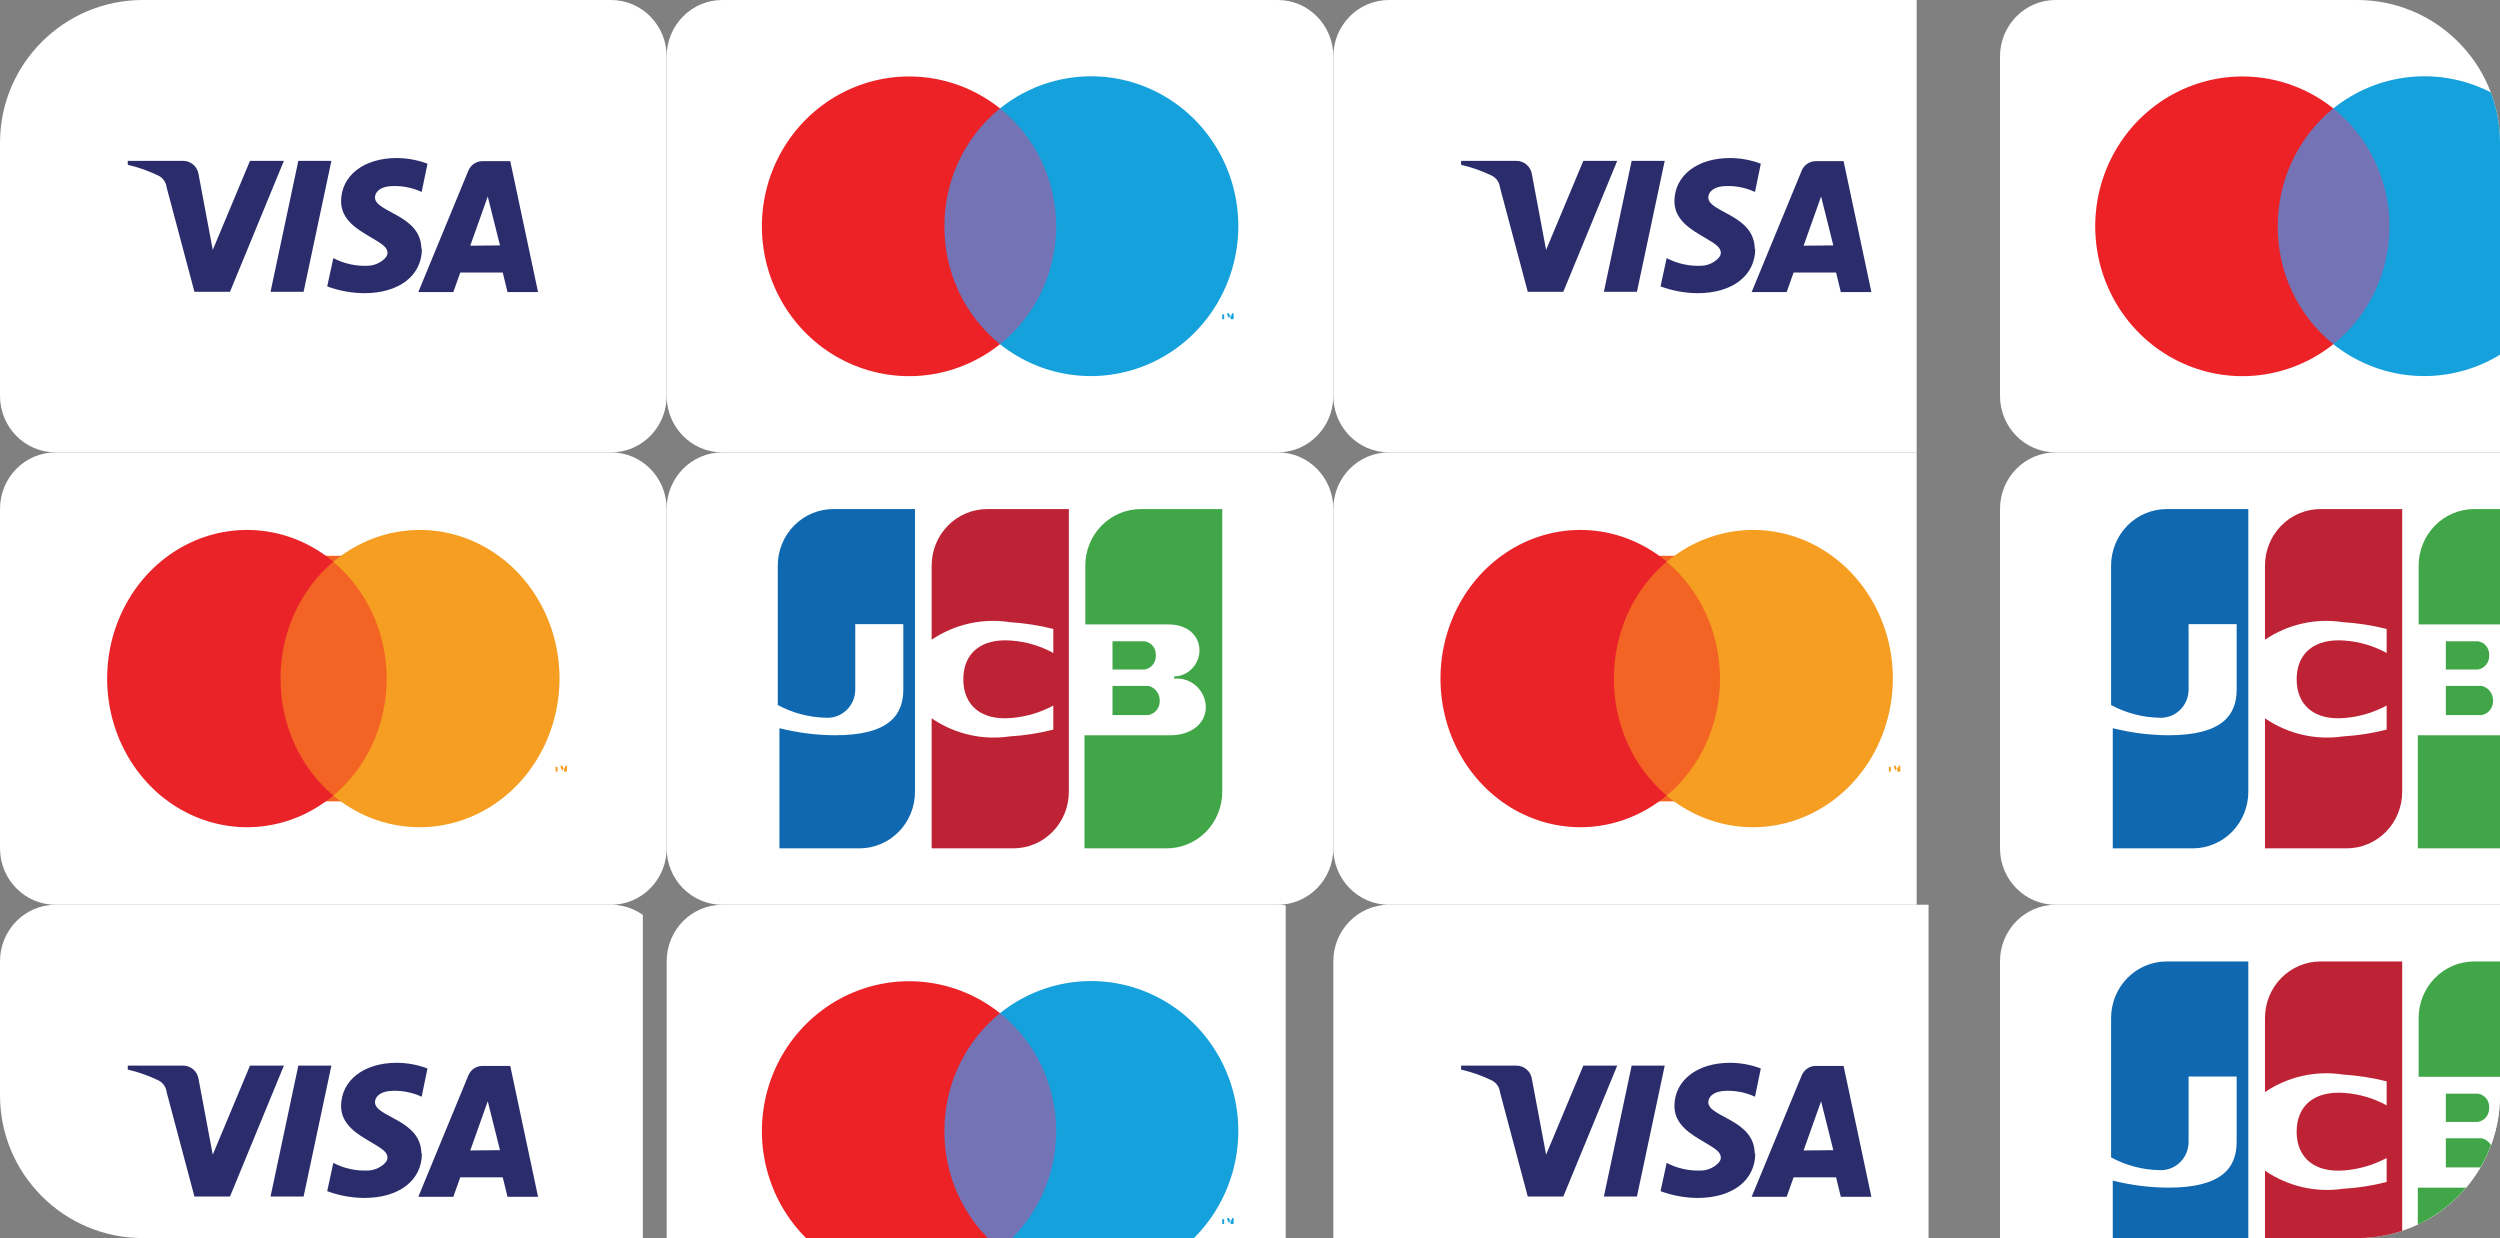 <svg width="210" height="104" viewBox="0 0 210 104" fill="none" xmlns="http://www.w3.org/2000/svg">
<rect x="0" y="0" width="210" height="104" fill="#808080" stroke="none"/>
<g clip-path="url(#clip0_1136_4170)">
<path d="M51.333 0H4.667C2.089 0 0 2.127 0 4.75V33.25C0 35.873 2.089 38 4.667 38H51.333C53.911 38 56 35.873 56 33.25V4.75C56 2.127 53.911 0 51.333 0Z" fill="white"/>
<path d="M27.836 13.513L25.502 24.509H22.726L25.059 13.513H27.836ZM39.502 20.638L40.972 16.505L41.999 20.614L39.502 20.638ZM42.629 24.533H45.196L42.862 13.537H40.529C40.274 13.536 40.025 13.612 39.813 13.756C39.601 13.9 39.436 14.104 39.339 14.344L35.139 24.533H38.079L38.662 22.894H42.232L42.629 24.533ZM35.396 20.923C35.396 18.025 31.476 17.859 31.499 16.577C31.499 16.173 31.872 15.745 32.666 15.65C33.609 15.56 34.558 15.724 35.419 16.125L35.909 13.75C35.08 13.439 34.203 13.278 33.319 13.275C30.542 13.275 28.652 14.772 28.652 16.909C28.652 18.477 30.052 19.284 31.102 19.902C32.152 20.519 32.549 20.78 32.549 21.255C32.549 21.73 31.686 22.324 30.892 22.324C29.89 22.369 28.893 22.148 27.999 21.683L27.486 24.058C28.481 24.426 29.53 24.618 30.589 24.628C33.529 24.628 35.442 23.155 35.442 20.875M23.846 13.513L19.319 24.509H16.332L13.999 15.745C13.977 15.541 13.905 15.346 13.791 15.176C13.678 15.006 13.524 14.867 13.346 14.772C12.512 14.363 11.635 14.052 10.732 13.845V13.513H15.399C15.712 13.515 16.013 13.632 16.248 13.841C16.484 14.05 16.638 14.338 16.682 14.653L17.872 20.994L20.999 13.513H23.846Z" fill="#2A2C6B"/>
</g>
<g clip-path="url(#clip1_1136_4170)">
<path d="M51.333 76H4.667C2.089 76 0 78.127 0 80.75V109.25C0 111.873 2.089 114 4.667 114H51.333C53.911 114 56 111.873 56 109.25V80.75C56 78.127 53.911 76 51.333 76Z" fill="white"/>
<path d="M27.836 89.513L25.502 100.509H22.726L25.059 89.513H27.836ZM39.502 96.638L40.972 92.505L41.999 96.614L39.502 96.638ZM42.629 100.533H45.196L42.862 89.537H40.529C40.274 89.536 40.025 89.612 39.813 89.756C39.601 89.9 39.436 90.105 39.339 90.344L35.139 100.533H38.079L38.662 98.894H42.232L42.629 100.533ZM35.396 96.923C35.396 94.025 31.476 93.859 31.499 92.577C31.499 92.173 31.872 91.745 32.666 91.65C33.609 91.56 34.558 91.724 35.419 92.125L35.909 89.75C35.08 89.439 34.203 89.278 33.319 89.275C30.542 89.275 28.652 90.772 28.652 92.909C28.652 94.477 30.052 95.284 31.102 95.902C32.152 96.519 32.549 96.78 32.549 97.255C32.549 97.73 31.686 98.324 30.892 98.324C29.89 98.369 28.893 98.148 27.999 97.683L27.486 100.058C28.481 100.426 29.53 100.618 30.589 100.628C33.529 100.628 35.442 99.155 35.442 96.875M23.846 89.513L19.319 100.509H16.332L13.999 91.745C13.977 91.541 13.905 91.346 13.791 91.176C13.678 91.006 13.524 90.867 13.346 90.772C12.512 90.363 11.635 90.052 10.732 89.845V89.513H15.399C15.712 89.515 16.013 89.632 16.248 89.841C16.484 90.05 16.638 90.338 16.682 90.653L17.872 96.994L20.999 89.513H23.846Z" fill="#2A2C6B"/>
</g>
<g clip-path="url(#clip2_1136_4170)">
<path d="M163.333 0H116.667C114.089 0 112 2.127 112 4.75V33.25C112 35.873 114.089 38 116.667 38H163.333C165.911 38 168 35.873 168 33.25V4.75C168 2.127 165.911 0 163.333 0Z" fill="white"/>
<path d="M139.836 13.513L137.502 24.509H134.726L137.059 13.513H139.836ZM151.502 20.638L152.972 16.505L153.999 20.614L151.502 20.638ZM154.629 24.533H157.196L154.862 13.537H152.529C152.274 13.536 152.025 13.612 151.813 13.756C151.601 13.9 151.436 14.104 151.339 14.344L147.139 24.533H150.079L150.662 22.894H154.232L154.629 24.533ZM147.396 20.923C147.396 18.025 143.476 17.859 143.499 16.577C143.499 16.173 143.872 15.745 144.666 15.65C145.609 15.56 146.558 15.724 147.419 16.125L147.909 13.75C147.08 13.439 146.203 13.278 145.319 13.275C142.542 13.275 140.652 14.772 140.652 16.909C140.652 18.477 142.052 19.284 143.102 19.902C144.152 20.519 144.549 20.78 144.549 21.255C144.549 21.73 143.686 22.324 142.892 22.324C141.89 22.369 140.893 22.148 139.999 21.683L139.486 24.058C140.481 24.426 141.53 24.618 142.589 24.628C145.529 24.628 147.442 23.155 147.442 20.875M135.846 13.513L131.319 24.509H128.332L125.999 15.745C125.977 15.541 125.905 15.346 125.791 15.176C125.677 15.006 125.524 14.867 125.346 14.772C124.512 14.363 123.635 14.052 122.732 13.845V13.513H127.399C127.712 13.515 128.013 13.632 128.248 13.841C128.484 14.05 128.638 14.338 128.682 14.653L129.872 20.994L132.999 13.513H135.846Z" fill="#2A2C6B"/>
</g>
<g clip-path="url(#clip3_1136_4170)">
<path d="M163.333 76H116.667C114.089 76 112 78.127 112 80.75V109.25C112 111.873 114.089 114 116.667 114H163.333C165.911 114 168 111.873 168 109.25V80.75C168 78.127 165.911 76 163.333 76Z" fill="white"/>
<path d="M139.836 89.513L137.502 100.509H134.726L137.059 89.513H139.836ZM151.502 96.638L152.972 92.505L153.999 96.614L151.502 96.638ZM154.629 100.533H157.196L154.862 89.537H152.529C152.274 89.536 152.025 89.612 151.813 89.756C151.601 89.9 151.436 90.105 151.339 90.344L147.139 100.533H150.079L150.662 98.894H154.232L154.629 100.533ZM147.396 96.923C147.396 94.025 143.476 93.859 143.499 92.577C143.499 92.173 143.872 91.745 144.666 91.65C145.609 91.56 146.558 91.724 147.419 92.125L147.909 89.75C147.08 89.439 146.203 89.278 145.319 89.275C142.542 89.275 140.652 90.772 140.652 92.909C140.652 94.477 142.052 95.284 143.102 95.902C144.152 96.519 144.549 96.78 144.549 97.255C144.549 97.73 143.686 98.324 142.892 98.324C141.89 98.369 140.893 98.148 139.999 97.683L139.486 100.058C140.481 100.426 141.53 100.618 142.589 100.628C145.529 100.628 147.442 99.155 147.442 96.875M135.846 89.513L131.319 100.509H128.332L125.999 91.745C125.977 91.541 125.905 91.346 125.791 91.176C125.677 91.006 125.524 90.867 125.346 90.772C124.512 90.363 123.635 90.052 122.732 89.845V89.513H127.399C127.712 89.515 128.013 89.632 128.248 89.841C128.484 90.05 128.638 90.338 128.682 90.653L129.872 96.994L132.999 89.513H135.846Z" fill="#2A2C6B"/>
</g>
<g clip-path="url(#clip4_1136_4170)">
<path d="M51.333 38H4.667C2.089 38 0 40.127 0 42.75V71.25C0 73.873 2.089 76 4.667 76H51.333C53.911 76 56 73.873 56 71.25V42.75C56 40.127 53.911 38 51.333 38Z" fill="white"/>
<path d="M34 46.685H22V67.314H34V46.685Z" fill="#F26324"/>
<path d="M23.567 57C23.561 55.114 23.957 53.25 24.724 51.549C25.492 49.848 26.612 48.353 28 47.177C26.266 45.731 24.185 44.833 21.994 44.585C19.803 44.337 17.59 44.748 15.609 45.773C13.627 46.797 11.957 48.393 10.788 50.379C9.62 52.364 9 54.659 9 57C9 59.342 9.62 61.637 10.788 63.622C11.957 65.607 13.627 67.203 15.609 68.228C17.59 69.252 19.803 69.664 21.994 69.416C24.185 69.168 26.266 68.269 28 66.824C26.609 65.65 25.488 64.156 24.72 62.454C23.952 60.752 23.558 58.888 23.567 57Z" fill="#E92328"/>
<path d="M46.831 64.812V64.409H46.668V64.812H46.831ZM47.625 64.812V64.314H47.508L47.368 64.67L47.228 64.314H47.088V64.812V64.432L47.228 64.741L47.368 64.432V64.812H47.625Z" fill="#F59E21"/>
<path d="M47 57.013C46.994 59.354 46.371 61.646 45.201 63.629C44.031 65.611 42.361 67.205 40.381 68.228C38.402 69.251 36.192 69.663 34.003 69.416C31.814 69.17 29.734 68.275 28 66.834C29.396 65.663 30.525 64.172 31.301 62.471C32.077 60.77 32.48 58.904 32.48 57.013C32.48 55.122 32.077 53.256 31.301 51.555C30.525 49.854 29.396 48.362 28 47.192C29.732 45.741 31.813 44.838 34.005 44.587C36.197 44.335 38.411 44.745 40.394 45.77C42.377 46.795 44.048 48.393 45.216 50.382C46.385 52.37 47.003 54.668 47 57.013Z" fill="#F59E21"/>
</g>
<g clip-path="url(#clip5_1136_4170)">
<path d="M163.333 38H116.667C114.089 38 112 40.127 112 42.75V71.25C112 73.873 114.089 76 116.667 76H163.333C165.911 76 168 73.873 168 71.25V42.75C168 40.127 165.911 38 163.333 38Z" fill="white"/>
<path d="M146 46.685H134V67.314H146V46.685Z" fill="#F26324"/>
<path d="M135.567 57C135.561 55.114 135.957 53.25 136.725 51.549C137.492 49.848 138.612 48.353 140 47.177C138.266 45.731 136.185 44.833 133.994 44.585C131.803 44.337 129.59 44.748 127.609 45.773C125.627 46.797 123.957 48.393 122.788 50.379C121.62 52.364 121 54.659 121 57C121 59.342 121.62 61.637 122.788 63.622C123.957 65.607 125.627 67.203 127.609 68.228C129.59 69.252 131.803 69.664 133.994 69.416C136.185 69.168 138.266 68.269 140 66.824C138.609 65.65 137.488 64.156 136.72 62.454C135.952 60.752 135.558 58.888 135.567 57Z" fill="#E92328"/>
<path d="M158.831 64.812V64.409H158.668V64.812H158.831ZM159.625 64.812V64.314H159.508L159.368 64.67L159.228 64.314H159.088V64.812V64.432L159.228 64.741L159.368 64.432V64.812H159.625Z" fill="#F59E21"/>
<path d="M159 57.013C158.994 59.354 158.371 61.646 157.201 63.629C156.031 65.611 154.361 67.205 152.381 68.228C150.402 69.251 148.192 69.663 146.003 69.416C143.814 69.17 141.734 68.275 140 66.834C141.396 65.663 142.525 64.172 143.301 62.471C144.077 60.77 144.48 58.904 144.48 57.013C144.48 55.122 144.077 53.256 143.301 51.555C142.525 49.854 141.396 48.362 140 47.192C141.732 45.741 143.813 44.838 146.005 44.587C148.197 44.335 150.411 44.745 152.394 45.77C154.377 46.795 156.048 48.393 157.216 50.382C158.385 52.37 159.003 54.668 159 57.013Z" fill="#F59E21"/>
</g>
<g clip-path="url(#clip6_1136_4170)">
<path d="M107.333 0H60.667C58.089 0 56 2.127 56 4.75V33.25C56 35.873 58.089 38 60.667 38H107.333C109.911 38 112 35.873 112 33.25V4.75C112 2.127 109.911 0 107.333 0Z" fill="white"/>
<path d="M89.972 9.095H78.049V28.902H89.972V9.095Z" fill="#7373B5"/>
<path d="M79.331 19.01C79.325 17.108 79.742 15.229 80.55 13.514C81.358 11.799 82.537 10.293 83.998 9.107C82.173 7.649 79.982 6.744 77.676 6.494C75.369 6.244 73.04 6.659 70.954 7.691C68.869 8.724 67.111 10.333 65.88 12.335C64.65 14.336 63.998 16.649 63.998 19.01C63.998 21.371 64.65 23.684 65.88 25.686C67.111 27.688 68.869 29.297 70.954 30.329C73.04 31.362 75.369 31.777 77.676 31.527C79.982 31.277 82.173 30.371 83.998 28.914C82.534 27.731 81.353 26.224 80.545 24.509C79.737 22.793 79.321 20.913 79.331 19.01Z" fill="#EC2227"/>
<path d="M102.831 26.812V26.409H102.668V26.812H102.831ZM103.625 26.812V26.314H103.508L103.368 26.67L103.228 26.314H103.088V26.812V26.432L103.228 26.741L103.368 26.432V26.812H103.625Z" fill="#15A1DB"/>
<path d="M104.02 19.012C104.014 21.373 103.357 23.684 102.124 25.684C100.891 27.683 99.132 29.29 97.046 30.322C94.96 31.354 92.632 31.769 90.325 31.521C88.019 31.272 85.827 30.369 84 28.916C85.471 27.736 86.661 26.231 87.478 24.516C88.296 22.801 88.721 20.919 88.721 19.012C88.721 17.105 88.296 15.223 87.478 13.508C86.661 11.793 85.471 10.288 84 9.108C85.825 7.645 88.017 6.734 90.327 6.481C92.637 6.227 94.97 6.641 97.059 7.674C99.148 8.708 100.909 10.32 102.141 12.325C103.372 14.33 104.023 16.648 104.02 19.012Z" fill="#15A1DB"/>
</g>
<g clip-path="url(#clip7_1136_4170)">
<path d="M107.333 76H60.667C58.089 76 56 78.127 56 80.75V109.25C56 111.873 58.089 114 60.667 114H107.333C109.911 114 112 111.873 112 109.25V80.75C112 78.127 109.911 76 107.333 76Z" fill="white"/>
<path d="M89.972 85.095H78.049V104.902H89.972V85.095Z" fill="#7373B5"/>
<path d="M79.331 95.01C79.325 93.108 79.742 91.229 80.55 89.514C81.358 87.799 82.537 86.293 83.998 85.107C82.173 83.649 79.982 82.744 77.676 82.494C75.369 82.243 73.04 82.659 70.954 83.691C68.869 84.724 67.111 86.333 65.88 88.335C64.65 90.336 63.998 92.65 63.998 95.01C63.998 97.371 64.65 99.684 65.88 101.686C67.111 103.687 68.869 105.297 70.954 106.329C73.04 107.362 75.369 107.777 77.676 107.527C79.982 107.277 82.173 106.371 83.998 104.914C82.534 103.731 81.353 102.224 80.545 100.509C79.737 98.793 79.321 96.913 79.331 95.01Z" fill="#EC2227"/>
<path d="M102.831 102.812V102.408H102.668V102.812H102.831ZM103.625 102.812V102.313H103.508L103.368 102.67L103.228 102.313H103.088V102.812V102.432L103.228 102.741L103.368 102.432V102.812H103.625Z" fill="#15A1DB"/>
<path d="M104.02 95.012C104.014 97.373 103.357 99.684 102.124 101.684C100.891 103.683 99.132 105.29 97.046 106.322C94.96 107.354 92.632 107.769 90.325 107.521C88.019 107.272 85.827 106.37 84 104.916C85.471 103.736 86.661 102.231 87.478 100.516C88.296 98.801 88.721 96.919 88.721 95.012C88.721 93.105 88.296 91.224 87.478 89.508C86.661 87.793 85.471 86.288 84 85.108C85.825 83.645 88.017 82.734 90.327 82.481C92.637 82.227 94.97 82.641 97.059 83.674C99.148 84.708 100.909 86.32 102.141 88.325C103.372 90.33 104.023 92.648 104.02 95.012Z" fill="#15A1DB"/>
</g>
<g clip-path="url(#clip8_1136_4170)">
<path d="M219.333 0H172.667C170.089 0 168 2.127 168 4.75V33.25C168 35.873 170.089 38 172.667 38H219.333C221.911 38 224 35.873 224 33.25V4.75C224 2.127 221.911 0 219.333 0Z" fill="white"/>
<path d="M201.972 9.095H190.049V28.902H201.972V9.095Z" fill="#7373B5"/>
<path d="M191.331 19.01C191.325 17.108 191.742 15.229 192.55 13.514C193.358 11.799 194.537 10.293 195.998 9.107C194.173 7.649 191.982 6.744 189.676 6.494C187.369 6.244 185.04 6.659 182.955 7.691C180.869 8.724 179.111 10.333 177.88 12.335C176.65 14.336 175.998 16.649 175.998 19.01C175.998 21.371 176.65 23.684 177.88 25.686C179.111 27.688 180.869 29.297 182.955 30.329C185.04 31.362 187.369 31.777 189.676 31.527C191.982 31.277 194.173 30.371 195.998 28.914C194.534 27.731 193.353 26.224 192.545 24.509C191.737 22.793 191.321 20.913 191.331 19.01Z" fill="#EC2227"/>
<path d="M216.02 19.012C216.014 21.373 215.357 23.684 214.124 25.684C212.891 27.683 211.132 29.29 209.046 30.322C206.96 31.354 204.631 31.769 202.325 31.521C200.019 31.272 197.827 30.369 196 28.916C197.471 27.736 198.661 26.231 199.478 24.516C200.296 22.801 200.721 20.919 200.721 19.012C200.721 17.105 200.296 15.223 199.478 13.508C198.661 11.793 197.471 10.288 196 9.108C197.825 7.645 200.017 6.734 202.327 6.481C204.637 6.227 206.97 6.641 209.059 7.674C211.148 8.708 212.909 10.32 214.141 12.325C215.372 14.33 216.023 16.648 216.02 19.012Z" fill="#15A1DB"/>
</g>
<g clip-path="url(#clip9_1136_4170)">
<path d="M107.333 38H60.667C58.089 38 56 40.127 56 42.75V71.25C56 73.873 58.089 76 60.667 76H107.333C109.911 76 112 73.873 112 71.25V42.75C112 40.127 109.911 38 107.333 38Z" fill="white"/>
<path d="M76.859 51.086H65.379V63.246H76.859V51.086Z" fill="white"/>
<path d="M89.761 50.374H78.258V64.315H89.761V50.374Z" fill="white"/>
<path d="M102.644 49.923H91.141V64.577H102.644V49.923Z" fill="white"/>
<path d="M93.451 60.063H96.484C96.756 60.007 96.999 59.855 97.17 59.633C97.341 59.411 97.429 59.134 97.418 58.852C97.421 58.57 97.331 58.294 97.161 58.07C96.992 57.846 96.754 57.687 96.484 57.617H93.451V60.063Z" fill="#41A648"/>
<path d="M95.832 42.762C94.595 42.762 93.408 43.262 92.532 44.153C91.657 45.044 91.166 46.252 91.166 47.512V52.452H98.166C99.659 52.452 100.756 53.307 100.756 54.66C100.743 55.23 100.516 55.772 100.12 56.175C99.725 56.577 99.192 56.809 98.632 56.822V57.012C98.963 56.977 99.296 57.013 99.613 57.115C99.929 57.218 100.221 57.386 100.471 57.609C100.721 57.832 100.922 58.105 101.064 58.411C101.205 58.717 101.283 59.049 101.292 59.387C101.292 60.812 100.009 61.762 98.329 61.762H91.096V71.262H98.002C99.24 71.262 100.427 70.761 101.302 69.871C102.177 68.98 102.669 67.772 102.669 66.512V42.762H95.832Z" fill="#41A648"/>
<path d="M97.091 54.983C97.094 54.709 96.998 54.445 96.822 54.239C96.645 54.033 96.401 53.901 96.135 53.866H93.451V56.241H96.135C96.402 56.201 96.647 56.063 96.823 55.854C96.999 55.644 97.094 55.377 97.091 55.101V54.983Z" fill="#41A648"/>
<path d="M69.999 42.762C68.761 42.762 67.574 43.262 66.699 44.153C65.824 45.044 65.332 46.252 65.332 47.512V59.221C66.57 59.89 67.944 60.256 69.345 60.289C69.665 60.312 69.986 60.268 70.288 60.158C70.591 60.049 70.868 59.878 71.102 59.655C71.336 59.432 71.523 59.163 71.65 58.863C71.778 58.564 71.843 58.241 71.842 57.914V52.428H75.879V57.914C75.879 60.075 74.665 61.762 70.139 61.762C68.566 61.753 66.999 61.554 65.472 61.168V71.262H72.192C73.43 71.262 74.617 70.761 75.492 69.871C76.367 68.98 76.859 67.772 76.859 66.512V42.762H69.999Z" fill="#0F68B0"/>
<path d="M82.924 42.762C81.687 42.762 80.5 43.262 79.625 44.153C78.749 45.044 78.258 46.252 78.258 47.512V53.734C80.188 52.432 82.525 51.908 84.814 52.262C86.05 52.34 87.276 52.531 88.478 52.832V54.85C87.382 54.249 86.173 53.893 84.931 53.806C82.411 53.615 80.918 54.874 80.918 57.059C80.918 59.244 82.411 60.527 84.931 60.313C86.171 60.215 87.378 59.859 88.478 59.268V61.287C87.277 61.594 86.05 61.785 84.814 61.857C82.519 62.197 80.182 61.655 78.258 60.337V71.262H85.118C86.356 71.262 87.543 70.761 88.418 69.871C89.293 68.98 89.784 67.772 89.784 66.512V42.762H82.924Z" fill="#BE2335"/>
</g>
<g clip-path="url(#clip10_1136_4170)">
<path d="M219.333 38H172.667C170.089 38 168 40.127 168 42.75V71.25C168 73.873 170.089 76 172.667 76H219.333C221.911 76 224 73.873 224 71.25V42.75C224 40.127 221.911 38 219.333 38Z" fill="white"/>
<path d="M188.859 51.086H177.379V63.246H188.859V51.086Z" fill="white"/>
<path d="M201.761 50.374H190.258V64.315H201.761V50.374Z" fill="white"/>
<path d="M214.644 49.923H203.141V64.577H214.644V49.923Z" fill="white"/>
<path d="M205.451 60.063H208.484C208.756 60.007 208.999 59.855 209.17 59.633C209.341 59.411 209.429 59.134 209.418 58.852C209.421 58.57 209.331 58.294 209.161 58.07C208.992 57.846 208.754 57.687 208.484 57.617H205.451V60.063Z" fill="#41A648"/>
<path d="M207.832 42.762C206.595 42.762 205.408 43.262 204.533 44.153C203.657 45.044 203.166 46.252 203.166 47.512V52.452H210.166C211.659 52.452 212.756 53.307 212.756 54.66C212.743 55.23 212.516 55.772 212.12 56.175C211.724 56.577 211.192 56.809 210.632 56.822V57.012C210.963 56.977 211.296 57.013 211.613 57.115C211.929 57.218 212.221 57.386 212.471 57.609C212.721 57.832 212.922 58.105 213.064 58.411C213.205 58.717 213.283 59.049 213.292 59.387C213.292 60.812 212.009 61.762 210.329 61.762H203.096V71.262H210.002C211.24 71.262 212.427 70.761 213.302 69.871C214.177 68.98 214.669 67.772 214.669 66.512V42.762H207.832Z" fill="#41A648"/>
<path d="M209.091 54.983C209.094 54.709 208.998 54.445 208.822 54.239C208.645 54.033 208.401 53.901 208.134 53.866H205.451V56.241H208.134C208.402 56.201 208.647 56.063 208.823 55.854C208.999 55.644 209.094 55.377 209.091 55.101V54.983Z" fill="#41A648"/>
<path d="M181.999 42.762C180.761 42.762 179.574 43.262 178.699 44.153C177.824 45.044 177.332 46.252 177.332 47.512V59.221C178.57 59.89 179.944 60.256 181.345 60.289C181.665 60.312 181.986 60.268 182.289 60.158C182.591 60.049 182.868 59.878 183.102 59.655C183.336 59.432 183.523 59.163 183.65 58.863C183.777 58.564 183.843 58.241 183.842 57.914V52.428H187.879V57.914C187.879 60.075 186.665 61.762 182.139 61.762C180.565 61.753 178.999 61.554 177.472 61.168V71.262H184.192C185.43 71.262 186.617 70.761 187.492 69.871C188.367 68.98 188.859 67.772 188.859 66.512V42.762H181.999Z" fill="#0F68B0"/>
<path d="M194.924 42.762C193.687 42.762 192.5 43.262 191.625 44.153C190.749 45.044 190.258 46.252 190.258 47.512V53.734C192.188 52.432 194.525 51.908 196.814 52.262C198.05 52.34 199.276 52.531 200.478 52.832V54.85C199.382 54.249 198.173 53.893 196.931 53.806C194.411 53.615 192.918 54.874 192.918 57.059C192.918 59.244 194.411 60.527 196.931 60.313C198.171 60.215 199.378 59.859 200.478 59.268V61.287C199.277 61.594 198.051 61.785 196.814 61.857C194.519 62.197 192.182 61.655 190.258 60.337V71.262H197.118C198.355 71.262 199.542 70.761 200.418 69.871C201.293 68.98 201.784 67.772 201.784 66.512V42.762H194.924Z" fill="#BE2335"/>
</g>
<g clip-path="url(#clip11_1136_4170)">
<path d="M219.333 76H172.667C170.089 76 168 78.127 168 80.75V109.25C168 111.873 170.089 114 172.667 114H219.333C221.911 114 224 111.873 224 109.25V80.75C224 78.127 221.911 76 219.333 76Z" fill="white"/>
<path d="M188.859 89.086H177.379V101.246H188.859V89.086Z" fill="white"/>
<path d="M201.761 88.374H190.258V102.315H201.761V88.374Z" fill="white"/>
<path d="M214.644 87.923H203.141V102.577H214.644V87.923Z" fill="white"/>
<path d="M205.451 98.063H208.484C208.756 98.007 208.999 97.855 209.17 97.633C209.341 97.411 209.429 97.134 209.418 96.852C209.421 96.57 209.331 96.294 209.161 96.07C208.992 95.846 208.754 95.686 208.484 95.617H205.451V98.063Z" fill="#41A648"/>
<path d="M207.832 80.762C206.595 80.762 205.408 81.262 204.533 82.153C203.657 83.044 203.166 84.252 203.166 85.512V90.452H210.166C211.659 90.452 212.756 91.307 212.756 92.66C212.743 93.23 212.516 93.772 212.12 94.175C211.724 94.577 211.192 94.809 210.632 94.822V95.012C210.963 94.977 211.296 95.013 211.613 95.115C211.929 95.218 212.221 95.386 212.471 95.609C212.721 95.832 212.922 96.105 213.064 96.411C213.205 96.717 213.283 97.049 213.292 97.387C213.292 98.812 212.009 99.762 210.329 99.762H203.096V109.262H210.002C211.24 109.262 212.427 108.761 213.302 107.87C214.177 106.98 214.669 105.772 214.669 104.512V80.762H207.832Z" fill="#41A648"/>
<path d="M209.091 92.983C209.094 92.709 208.998 92.445 208.822 92.239C208.645 92.033 208.401 91.901 208.134 91.866H205.451V94.241H208.134C208.402 94.201 208.647 94.063 208.823 93.854C208.999 93.644 209.094 93.377 209.091 93.101V92.983Z" fill="#41A648"/>
<path d="M181.999 80.762C180.761 80.762 179.574 81.262 178.699 82.153C177.824 83.044 177.332 84.252 177.332 85.512V97.221C178.57 97.89 179.944 98.256 181.345 98.289C181.665 98.312 181.986 98.268 182.289 98.159C182.591 98.049 182.868 97.878 183.102 97.655C183.336 97.432 183.523 97.163 183.65 96.863C183.777 96.564 183.843 96.241 183.842 95.914V90.428H187.879V95.914C187.879 98.076 186.665 99.762 182.139 99.762C180.565 99.753 178.999 99.554 177.472 99.168V109.262H184.192C185.43 109.262 186.617 108.761 187.492 107.87C188.367 106.98 188.859 105.772 188.859 104.512V80.762H181.999Z" fill="#0F68B0"/>
<path d="M194.924 80.762C193.687 80.762 192.5 81.262 191.625 82.153C190.749 83.044 190.258 84.252 190.258 85.512V91.734C192.188 90.433 194.525 89.908 196.814 90.262C198.05 90.34 199.276 90.531 200.478 90.832V92.85C199.382 92.249 198.173 91.893 196.931 91.805C194.411 91.615 192.918 92.874 192.918 95.059C192.918 97.244 194.411 98.527 196.931 98.313C198.171 98.215 199.378 97.859 200.478 97.268V99.287C199.277 99.594 198.051 99.785 196.814 99.857C194.519 100.197 192.182 99.655 190.258 98.337V109.262H197.118C198.355 109.262 199.542 108.761 200.418 107.87C201.293 106.98 201.784 105.772 201.784 104.512V80.762H194.924Z" fill="#BE2335"/>
</g>
<defs>
<clipPath id="clip0_1136_4170">
<path d="M0 12C0 5.373 5.373 0 12 0H56V38H0V12Z" fill="white"/>
</clipPath>
<clipPath id="clip1_1136_4170">
<path d="M0 76H54V104H12C5.373 104 0 98.627 0 92V76Z" fill="white"/>
</clipPath>
<clipPath id="clip2_1136_4170">
<rect width="49" height="38" fill="white" transform="translate(112)"/>
</clipPath>
<clipPath id="clip3_1136_4170">
<rect width="54" height="28" fill="white" transform="translate(108 76)"/>
</clipPath>
<clipPath id="clip4_1136_4170">
<rect width="56" height="38" fill="white" transform="translate(0 38)"/>
</clipPath>
<clipPath id="clip5_1136_4170">
<rect width="49" height="38" fill="white" transform="translate(112 38)"/>
</clipPath>
<clipPath id="clip6_1136_4170">
<rect width="56" height="38" fill="white" transform="translate(56)"/>
</clipPath>
<clipPath id="clip7_1136_4170">
<rect width="54" height="28" fill="white" transform="translate(54 76)"/>
</clipPath>
<clipPath id="clip8_1136_4170">
<path d="M161 0H198C204.627 0 210 5.373 210 12V38H161V0Z" fill="white"/>
</clipPath>
<clipPath id="clip9_1136_4170">
<rect width="56" height="38" fill="white" transform="translate(56 38)"/>
</clipPath>
<clipPath id="clip10_1136_4170">
<rect width="49" height="38" fill="white" transform="translate(161 38)"/>
</clipPath>
<clipPath id="clip11_1136_4170">
<path d="M161 76H210V92C210 98.627 204.627 104 198 104H161V76Z" fill="white"/>
</clipPath>
</defs>
</svg>
